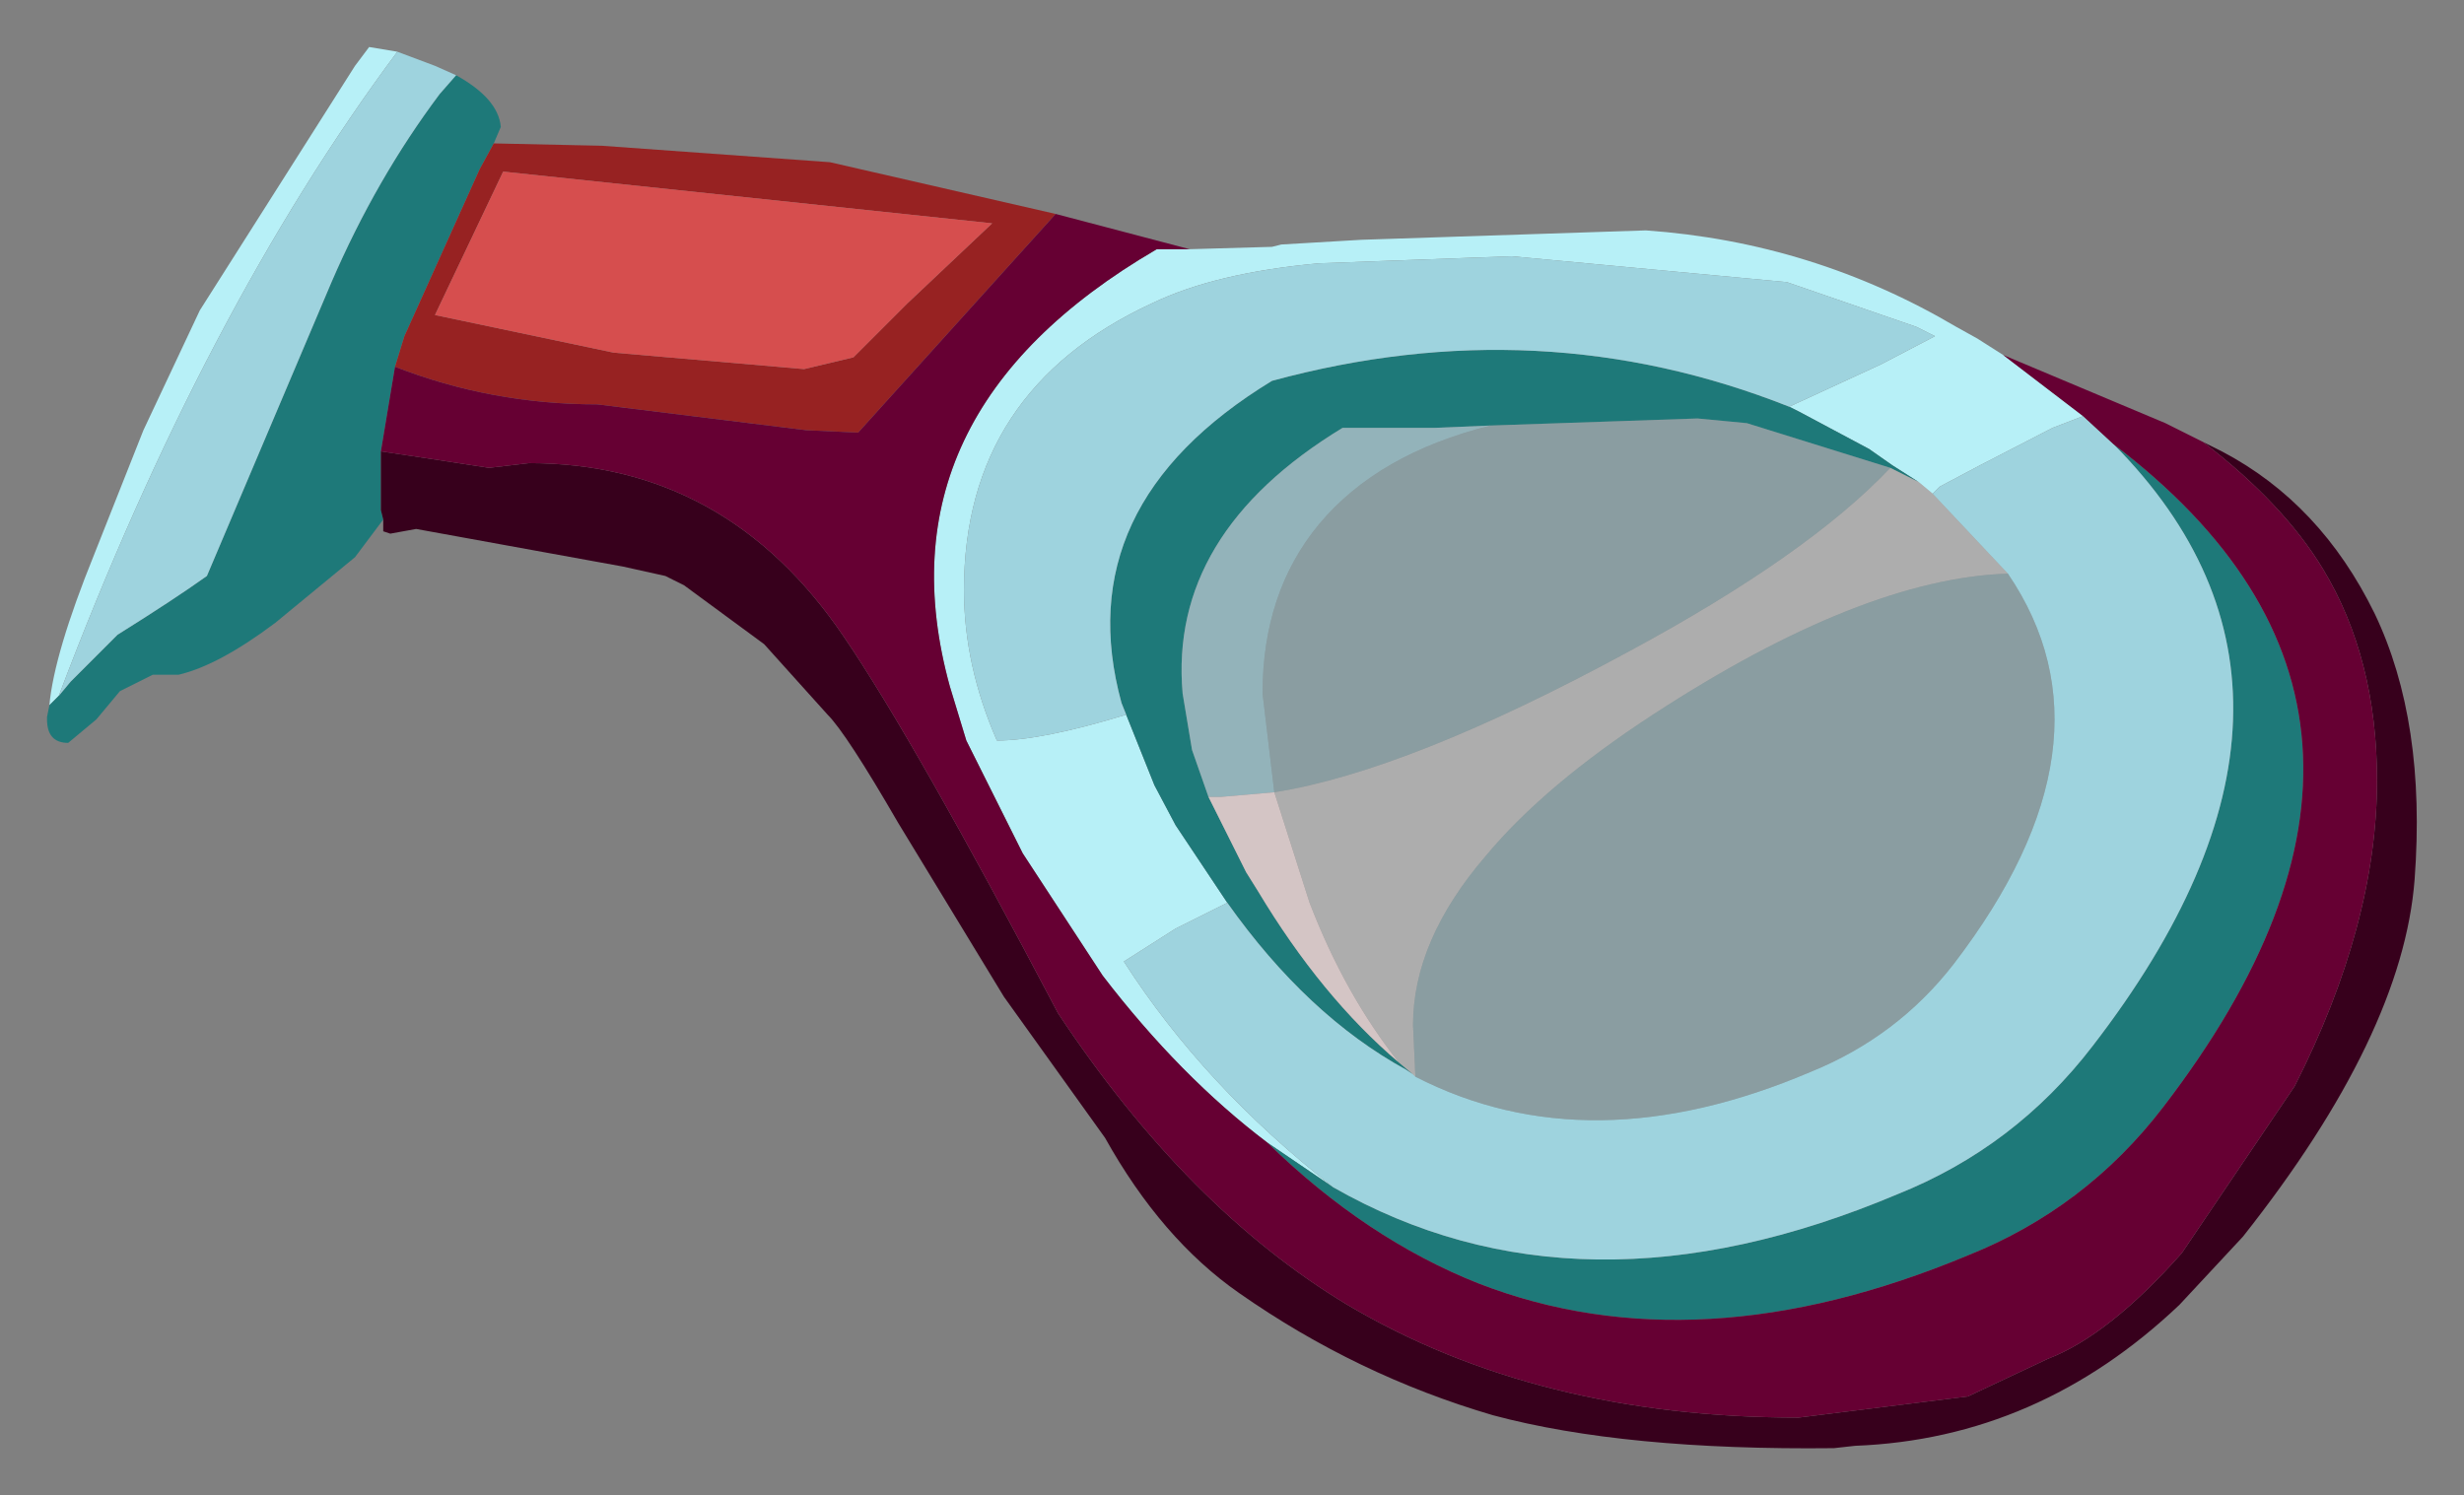 <?xml version="1.0" encoding="UTF-8" standalone="no"?>
<svg xmlns:xlink="http://www.w3.org/1999/xlink" height="31.8px" width="52.4px" xmlns="http://www.w3.org/2000/svg">
  <rect width="100%" height="100%" fill="#808080" stroke="none"/>
  <g transform="matrix(1.0, 0.0, 0.0, 1.0, 26.2, 15.9)">
    <path d="M-25.15 -0.9 Q-25.05 -2.0 -24.2 -4.1 L-23.15 -6.75 -21.95 -9.3 -18.65 -14.5 -18.35 -14.9 -17.75 -14.8 Q-21.85 -9.3 -24.95 -1.1 L-25.15 -0.9 M-0.9 -10.6 L0.85 -10.65 1.05 -10.7 2.75 -10.8 8.8 -11.0 Q12.35 -10.75 15.4 -8.95 L15.85 -8.7 16.4 -8.35 18.1 -7.05 17.45 -6.8 15.9 -6.0 15.05 -5.55 14.9 -5.4 14.6 -5.65 14.05 -6.0 13.55 -6.35 12.05 -7.15 11.85 -7.25 13.8 -8.15 14.95 -8.75 14.55 -8.95 11.8 -9.9 5.95 -10.45 1.85 -10.3 Q-0.35 -10.1 -1.7 -9.45 -5.7 -7.6 -5.7 -3.35 -5.7 -1.75 -5.0 -0.15 -4.05 -0.15 -2.25 -0.7 L-1.65 0.8 -1.2 1.65 -0.1 3.3 -1.2 3.85 -2.3 4.55 Q-0.6 7.2 2.15 9.35 L0.75 8.4 Q-1.1 7.0 -2.75 4.85 L-4.45 2.25 -5.65 -0.15 -6.0 -1.3 Q-7.6 -7.1 -1.6 -10.6 L-0.9 -10.6" fill="#b7f0f7" fill-rule="evenodd" stroke="none"/>
    <path d="M-25.15 -0.9 L-24.95 -1.1 -24.7 -1.4 -23.7 -2.4 Q-22.5 -3.15 -21.8 -3.65 L-19.15 -9.9 Q-18.2 -12.1 -16.85 -13.9 L-16.5 -14.3 Q-15.6 -13.8 -15.55 -13.2 L-15.7 -12.85 -16.0 -12.3 -17.6 -8.75 -17.8 -8.1 -18.1 -6.3 -18.1 -5.85 -18.1 -5.25 -18.1 -5.15 -18.1 -5.05 -18.05 -4.85 -18.65 -4.05 -20.35 -2.65 Q-21.55 -1.75 -22.4 -1.55 L-22.85 -1.55 -22.95 -1.55 -23.65 -1.2 -24.15 -0.6 -24.75 -0.1 Q-25.2 -0.1 -25.2 -0.6 L-25.2 -0.65 -25.15 -0.9 M18.75 -6.45 Q26.25 -0.75 19.8 7.65 18.15 9.8 15.65 10.8 9.9 13.2 5.25 11.4 2.85 10.45 0.75 8.4 L2.15 9.35 Q7.4 12.35 14.15 9.5 16.65 8.5 18.3 6.35 24.05 -1.1 18.75 -6.45 M3.85 6.95 L3.7 6.85 Q1.6 5.7 -0.1 3.3 L-1.2 1.65 -1.65 0.8 -2.25 -0.7 -2.35 -0.95 Q-3.5 -5.15 0.85 -7.8 6.55 -9.35 11.85 -7.25 L12.05 -7.15 13.55 -6.35 14.05 -6.0 14.6 -5.65 14.0 -5.95 10.95 -6.9 9.9 -7.0 5.5 -6.85 4.3 -6.8 2.35 -6.8 Q-1.35 -4.55 -1.05 -1.15 L-0.85 0.05 -0.5 1.05 0.3 2.65 0.55 3.05 Q1.9 5.3 3.55 6.7 L3.85 6.95" fill="#1e7979" fill-rule="evenodd" stroke="none"/>
    <path d="M-24.95 -1.1 Q-21.85 -9.3 -17.75 -14.8 L-16.95 -14.5 -16.5 -14.3 -16.85 -13.9 Q-18.2 -12.1 -19.15 -9.9 L-21.8 -3.65 Q-22.5 -3.15 -23.7 -2.4 L-24.7 -1.4 -24.95 -1.1 M18.1 -7.05 L18.75 -6.45 Q24.05 -1.1 18.3 6.35 16.65 8.5 14.15 9.5 7.4 12.35 2.15 9.35 -0.6 7.2 -2.3 4.55 L-1.2 3.85 -0.1 3.3 Q1.6 5.7 3.7 6.85 L3.85 6.95 3.9 7.0 Q7.6 8.9 12.3 6.9 14.15 6.15 15.35 4.6 18.95 -0.1 16.5 -3.7 L14.9 -5.4 15.05 -5.55 15.9 -6.0 17.45 -6.8 18.1 -7.05 M-2.25 -0.7 Q-4.05 -0.15 -5.0 -0.15 -5.7 -1.75 -5.7 -3.35 -5.7 -7.6 -1.7 -9.45 -0.35 -10.1 1.85 -10.3 L5.95 -10.45 11.8 -9.9 14.55 -8.95 14.95 -8.75 13.8 -8.15 11.85 -7.25 Q6.55 -9.35 0.85 -7.8 -3.5 -5.15 -2.35 -0.95 L-2.25 -0.7" fill="#9ed3de" fill-rule="evenodd" stroke="none"/>
    <path d="M-15.7 -12.85 L-13.4 -12.8 -8.55 -12.45 -3.75 -11.35 -7.95 -6.7 -9.05 -6.75 -13.5 -7.3 Q-15.75 -7.3 -17.8 -8.1 L-17.6 -8.75 -16.0 -12.3 -15.7 -12.85 M-5.1 -11.15 L-15.5 -12.25 -16.95 -9.2 -13.15 -8.4 -9.1 -8.05 -8.05 -8.3 -6.9 -9.45 -5.1 -11.15" fill="#972222" fill-rule="evenodd" stroke="none"/>
    <path d="M20.65 -6.5 L21.05 -6.3 Q23.15 -5.2 24.3 -2.85 25.4 -0.55 25.15 2.8 24.9 6.1 21.5 10.4 L20.15 11.85 Q17.15 14.7 13.25 14.85 L12.8 14.9 Q8.35 14.95 5.55 14.2 2.65 13.35 0.15 11.6 -1.5 10.45 -2.7 8.3 L-4.85 5.3 -7.1 1.6 Q-8.2 -0.3 -8.6 -0.7 L-9.95 -2.2 -11.65 -3.45 -12.05 -3.65 -12.95 -3.85 -17.35 -4.65 -17.9 -4.55 -18.05 -4.6 -18.05 -4.85 -18.1 -5.05 -18.1 -5.15 -18.1 -5.25 -18.1 -5.85 -18.1 -6.3 -17.1 -6.15 -15.8 -5.95 -14.95 -6.05 Q-10.75 -6.05 -8.25 -2.35 -6.75 -0.15 -3.7 5.65 -0.95 9.8 2.45 11.85 6.5 14.25 12.05 14.25 L15.65 13.8 17.35 13.0 Q18.65 12.5 20.2 10.75 L22.6 7.2 Q24.35 3.75 24.35 0.7 24.35 -1.9 23.2 -3.8 22.35 -5.2 20.65 -6.5" fill="#37001c" fill-rule="evenodd" stroke="none"/>
    <path d="M-3.75 -11.35 L-0.9 -10.6 -1.6 -10.6 Q-7.6 -7.1 -6.0 -1.3 L-5.65 -0.15 -4.45 2.25 -2.75 4.85 Q-1.1 7.0 0.75 8.4 2.85 10.45 5.25 11.4 9.9 13.2 15.65 10.8 18.15 9.8 19.8 7.65 26.25 -0.75 18.75 -6.45 L18.1 -7.05 16.4 -8.35 19.85 -6.9 20.65 -6.5 Q22.35 -5.2 23.2 -3.8 24.35 -1.9 24.35 0.7 24.35 3.75 22.6 7.2 L20.2 10.75 Q18.65 12.5 17.35 13.0 L15.65 13.8 12.05 14.25 Q6.5 14.25 2.45 11.85 -0.95 9.8 -3.7 5.65 -6.75 -0.15 -8.25 -2.35 -10.75 -6.05 -14.95 -6.05 L-15.8 -5.95 -17.1 -6.15 -18.1 -6.3 -17.8 -8.1 Q-15.75 -7.3 -13.5 -7.3 L-9.05 -6.75 -7.95 -6.7 -3.75 -11.35" fill="#660033" fill-rule="evenodd" stroke="none"/>
    <path d="M14.9 -5.4 L16.5 -3.7 Q13.4 -3.6 8.95 -0.7 6.65 0.8 5.4 2.3 3.85 4.1 3.85 5.9 L3.9 7.0 3.85 6.95 3.55 6.7 Q2.4 5.25 1.65 3.3 L0.9 0.95 Q3.75 0.5 8.45 -2.05 12.25 -4.1 14.0 -5.95 L14.6 -5.65 14.9 -5.4" fill="#ffffff" fill-opacity="0.353" fill-rule="evenodd" stroke="none"/>
    <path d="M-0.5 1.05 L-0.85 0.05 -1.05 -1.15 Q-1.35 -4.55 2.35 -6.8 L4.3 -6.8 5.5 -6.85 Q3.1 -6.25 1.85 -4.75 0.65 -3.3 0.65 -1.15 L0.9 0.95 -0.25 1.05 -0.5 1.05" fill="#9ed3de" fill-opacity="0.612" fill-rule="evenodd" stroke="none"/>
    <path d="M16.5 -3.7 Q18.95 -0.1 15.35 4.6 14.15 6.15 12.3 6.9 7.6 8.9 3.9 7.0 L3.85 5.9 Q3.85 4.1 5.4 2.3 6.65 0.8 8.95 -0.7 13.4 -3.6 16.5 -3.7 M14.0 -5.95 Q12.25 -4.1 8.45 -2.05 3.75 0.5 0.9 0.95 L0.65 -1.15 Q0.65 -3.3 1.85 -4.75 3.1 -6.25 5.5 -6.85 L9.9 -7.0 10.95 -6.9 14.0 -5.95" fill="#9ed3de" fill-opacity="0.353" fill-rule="evenodd" stroke="none"/>
    <path d="M0.9 0.95 L1.65 3.3 Q2.4 5.25 3.55 6.7 1.9 5.3 0.55 3.05 L0.3 2.65 -0.5 1.05 -0.25 1.05 0.9 0.95" fill="#e9d7d7" fill-opacity="0.792" fill-rule="evenodd" stroke="none"/>
    <path d="M-5.1 -11.15 L-6.9 -9.45 -8.05 -8.3 -9.1 -8.05 -13.15 -8.4 -16.95 -9.2 -15.5 -12.25 -5.1 -11.15" fill="#d64e4e" fill-rule="evenodd" stroke="none"/>
  </g>
</svg>